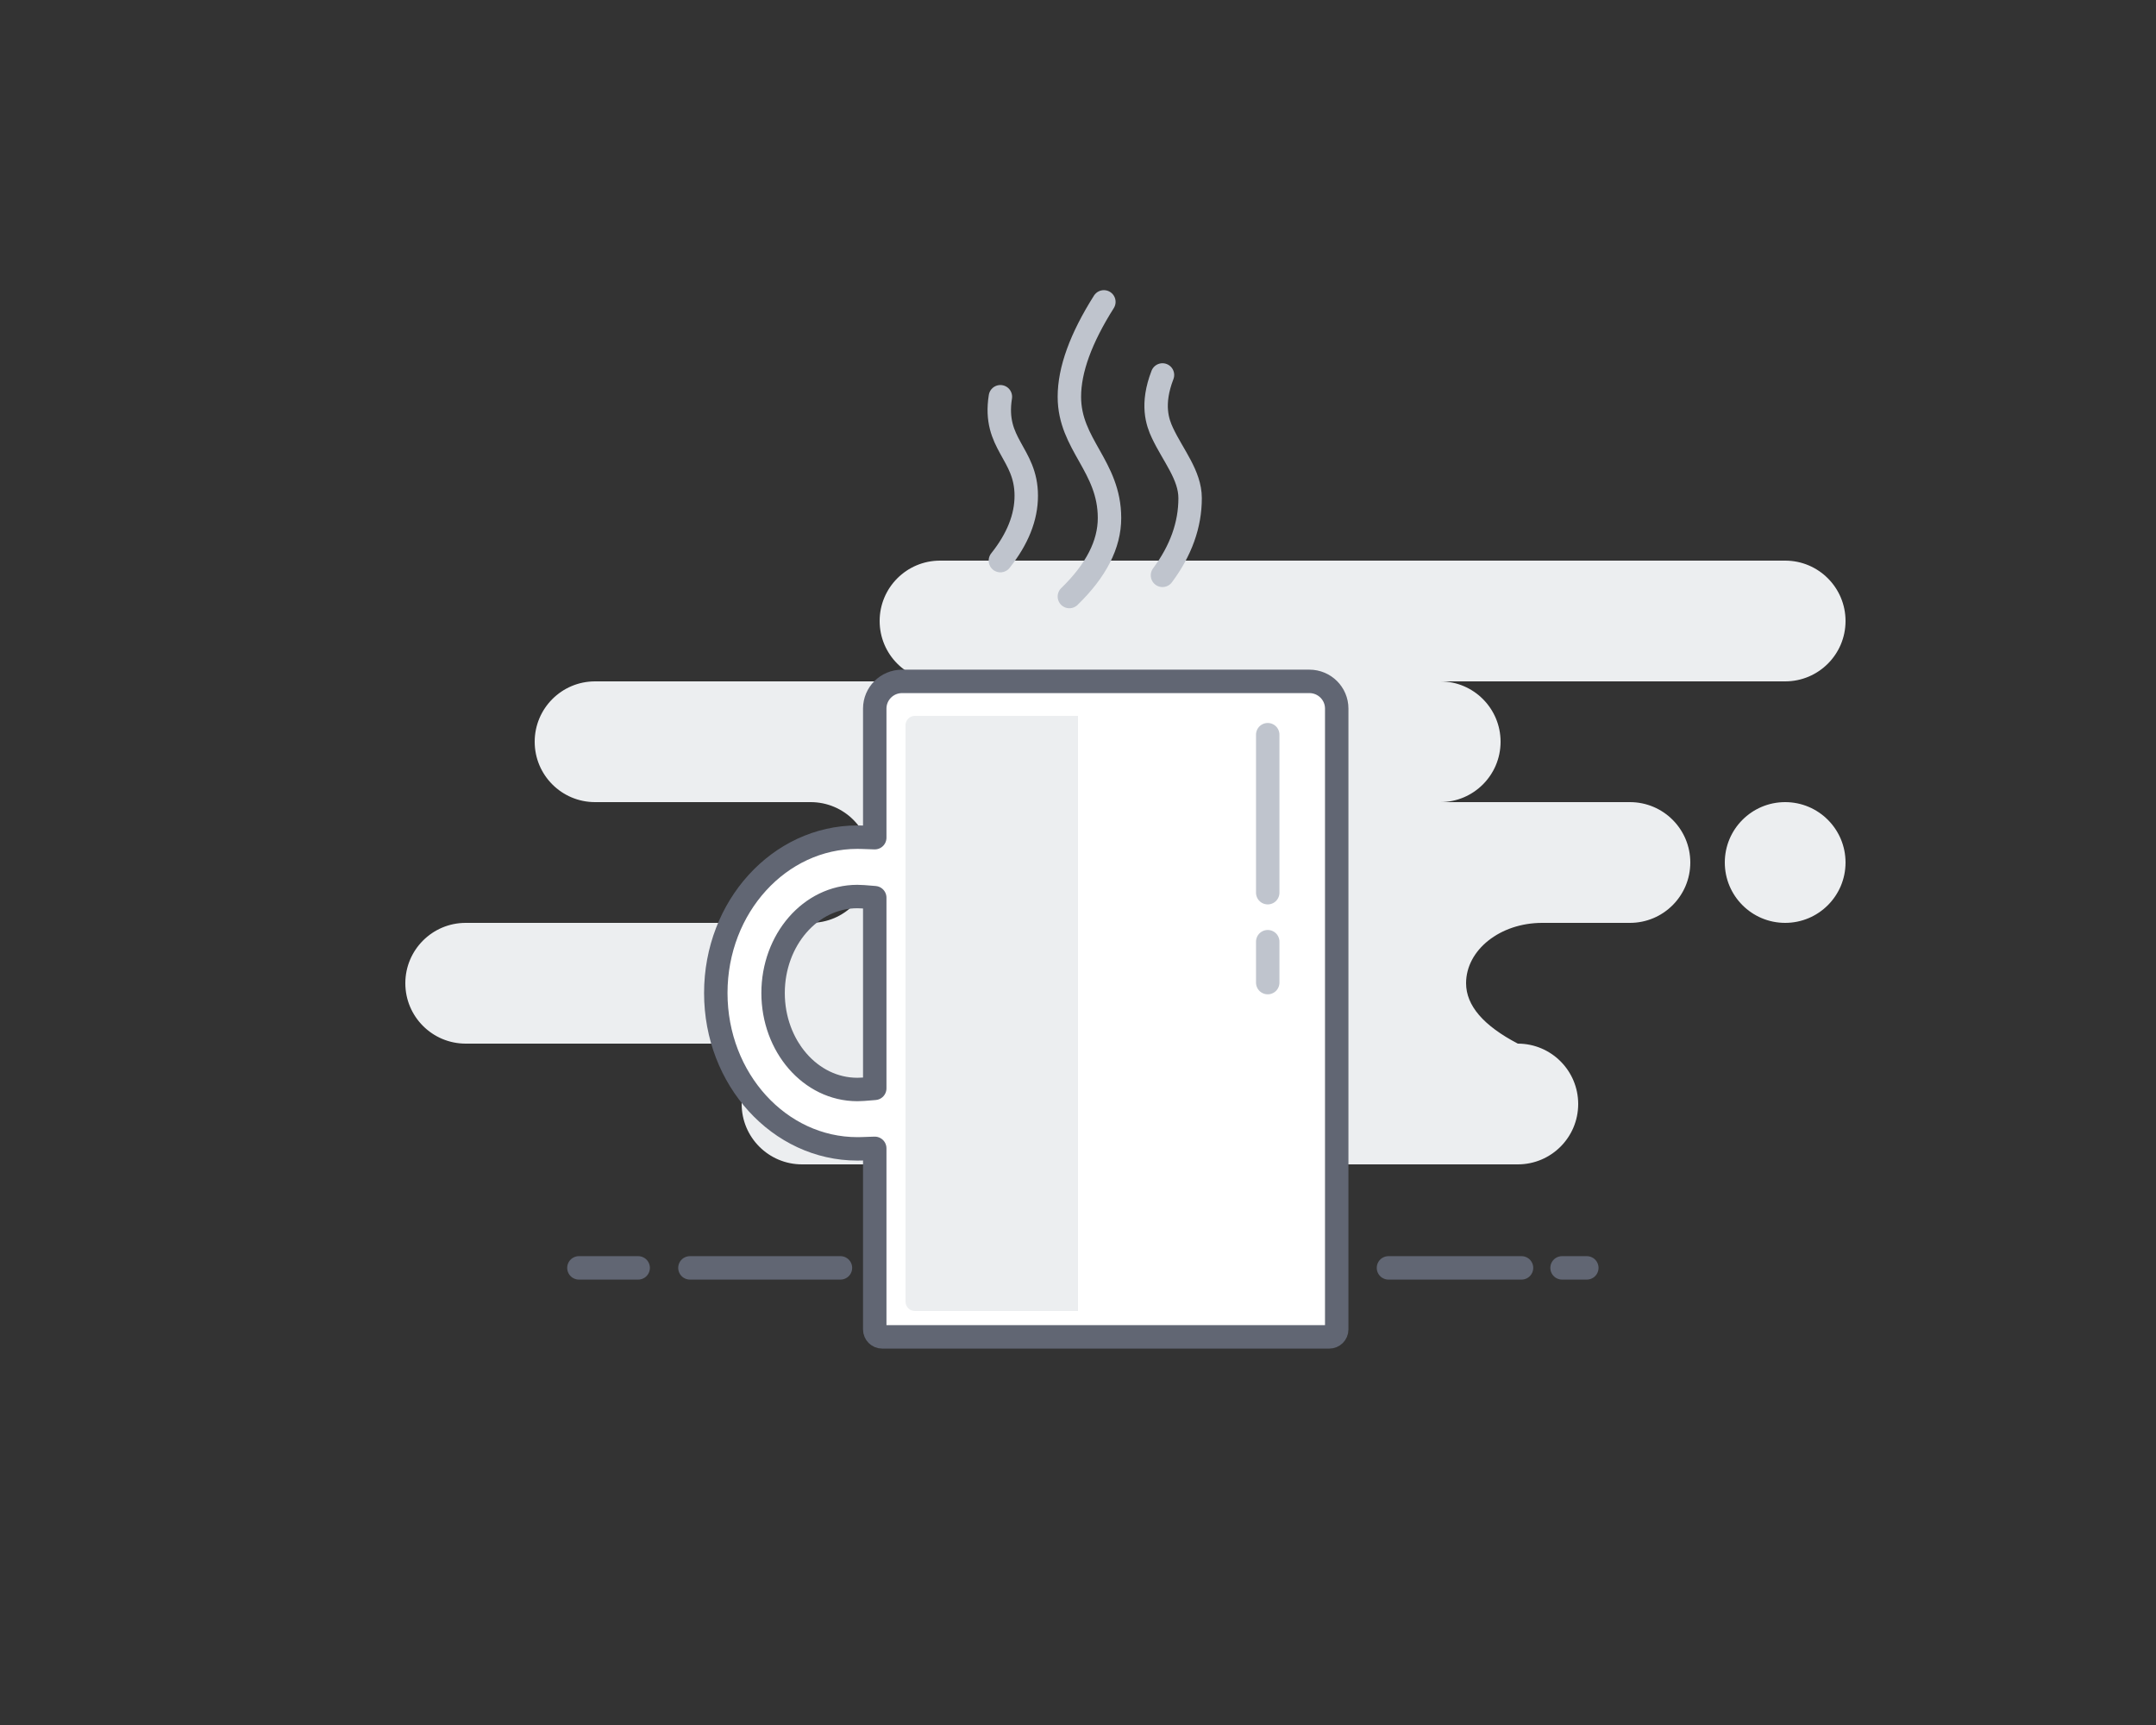 <svg width="230" height="184" viewBox="0 0 230 184" fill="none" xmlns="http://www.w3.org/2000/svg">
<rect x="0" y="0" width="230" height="184" fill="#333333" stroke="none"/>
<path fill-rule="evenodd" clip-rule="evenodd" d="M190.44 59.8C193.997 59.8 196.88 62.683 196.88 66.24C196.88 69.797 193.997 72.68 190.44 72.68H153.64C157.197 72.68 160.08 75.563 160.08 79.12C160.08 82.677 157.197 85.56 153.64 85.56H173.88C177.437 85.56 180.32 88.443 180.32 92C180.32 95.557 177.437 98.44 173.88 98.44H164.52C160.035 98.44 156.4 101.323 156.4 104.88C156.4 107.251 158.24 109.398 161.92 111.32C165.477 111.32 168.36 114.203 168.36 117.76C168.36 121.317 165.477 124.2 161.92 124.2H85.56C82.003 124.2 79.12 121.317 79.12 117.76C79.12 114.203 82.003 111.32 85.56 111.32H49.68C46.123 111.32 43.24 108.437 43.24 104.88C43.24 101.323 46.123 98.44 49.68 98.44H86.48C90.037 98.44 92.92 95.557 92.92 92C92.92 88.443 90.037 85.56 86.48 85.56H63.48C59.923 85.56 57.04 82.677 57.04 79.12C57.04 75.563 59.923 72.68 63.48 72.68H100.28C96.723 72.68 93.84 69.797 93.84 66.24C93.84 62.683 96.723 59.8 100.28 59.8H190.44ZM190.44 85.56C193.997 85.56 196.88 88.443 196.88 92C196.88 95.557 193.997 98.44 190.44 98.44C186.883 98.44 184 95.557 184 92C184 88.443 186.883 85.56 190.44 85.56Z" fill="#ECEEF0"/>
<path fill-rule="evenodd" clip-rule="evenodd" d="M91.947 122.537L93.317 122.49V141.808C93.317 142.246 93.673 142.6 94.112 142.6H141.805C142.244 142.6 142.6 142.246 142.6 141.808V75.583C142.6 73.98 141.295 72.68 139.685 72.68H96.232C94.622 72.68 93.317 73.98 93.317 75.583V89.353L91.947 89.305C91.786 89.3 91.624 89.297 91.463 89.297C83.15 89.297 76.36 96.714 76.36 105.921C76.36 115.128 83.15 122.545 91.463 122.545C91.624 122.545 91.786 122.543 91.947 122.537ZM92.099 116.187C91.888 116.204 91.675 116.212 91.463 116.212C86.445 116.212 82.472 111.562 82.472 105.921C82.472 100.281 86.445 95.63 91.463 95.63C91.675 95.63 91.888 95.638 92.099 95.655L93.317 95.753V116.09L92.099 116.187Z" fill="white" stroke="#616673" stroke-width="2.5" stroke-linejoin="round"/>
<path d="M135.24 78.367V95.22M135.24 100.447V104.811V100.447Z" stroke="#BFC4CD" stroke-width="2.5" stroke-linecap="round" stroke-linejoin="round"/>
<path d="M61.758 135.24H68.08M166.638 135.24H169.28M148.12 135.24H162.314M73.6 135.24H89.658" stroke="#616673" stroke-width="2.5" stroke-linecap="round" stroke-linejoin="round"/>
<path d="M117.76 32.2C115.307 36.077 114.08 39.45 114.08 42.32C114.08 47.432 118.361 49.721 118.361 55.258C118.361 58.068 116.934 60.859 114.08 63.629" stroke="#BFC4CD" stroke-width="2.5" stroke-linecap="round"/>
<path d="M106.72 42.32C105.917 47.392 109.48 48.33 109.48 52.877C109.48 55.184 108.56 57.492 106.72 59.8" stroke="#BFC4CD" stroke-width="2.5" stroke-linecap="round"/>
<path d="M124.012 39.996C122.796 43.142 123.479 45.059 124.012 46.188C125.15 48.6 126.96 50.682 126.96 53.137C126.96 55.988 125.977 58.732 124.012 61.369" stroke="#BFC4CD" stroke-width="2.5" stroke-linecap="round"/>
<path d="M96.6 77.36C96.6 76.808 97.048 76.36 97.6 76.36L115 76.36V139.84H97.6C97.048 139.84 96.6 139.392 96.6 138.84V77.36Z" fill="#ECEEF0"/>
</svg>
